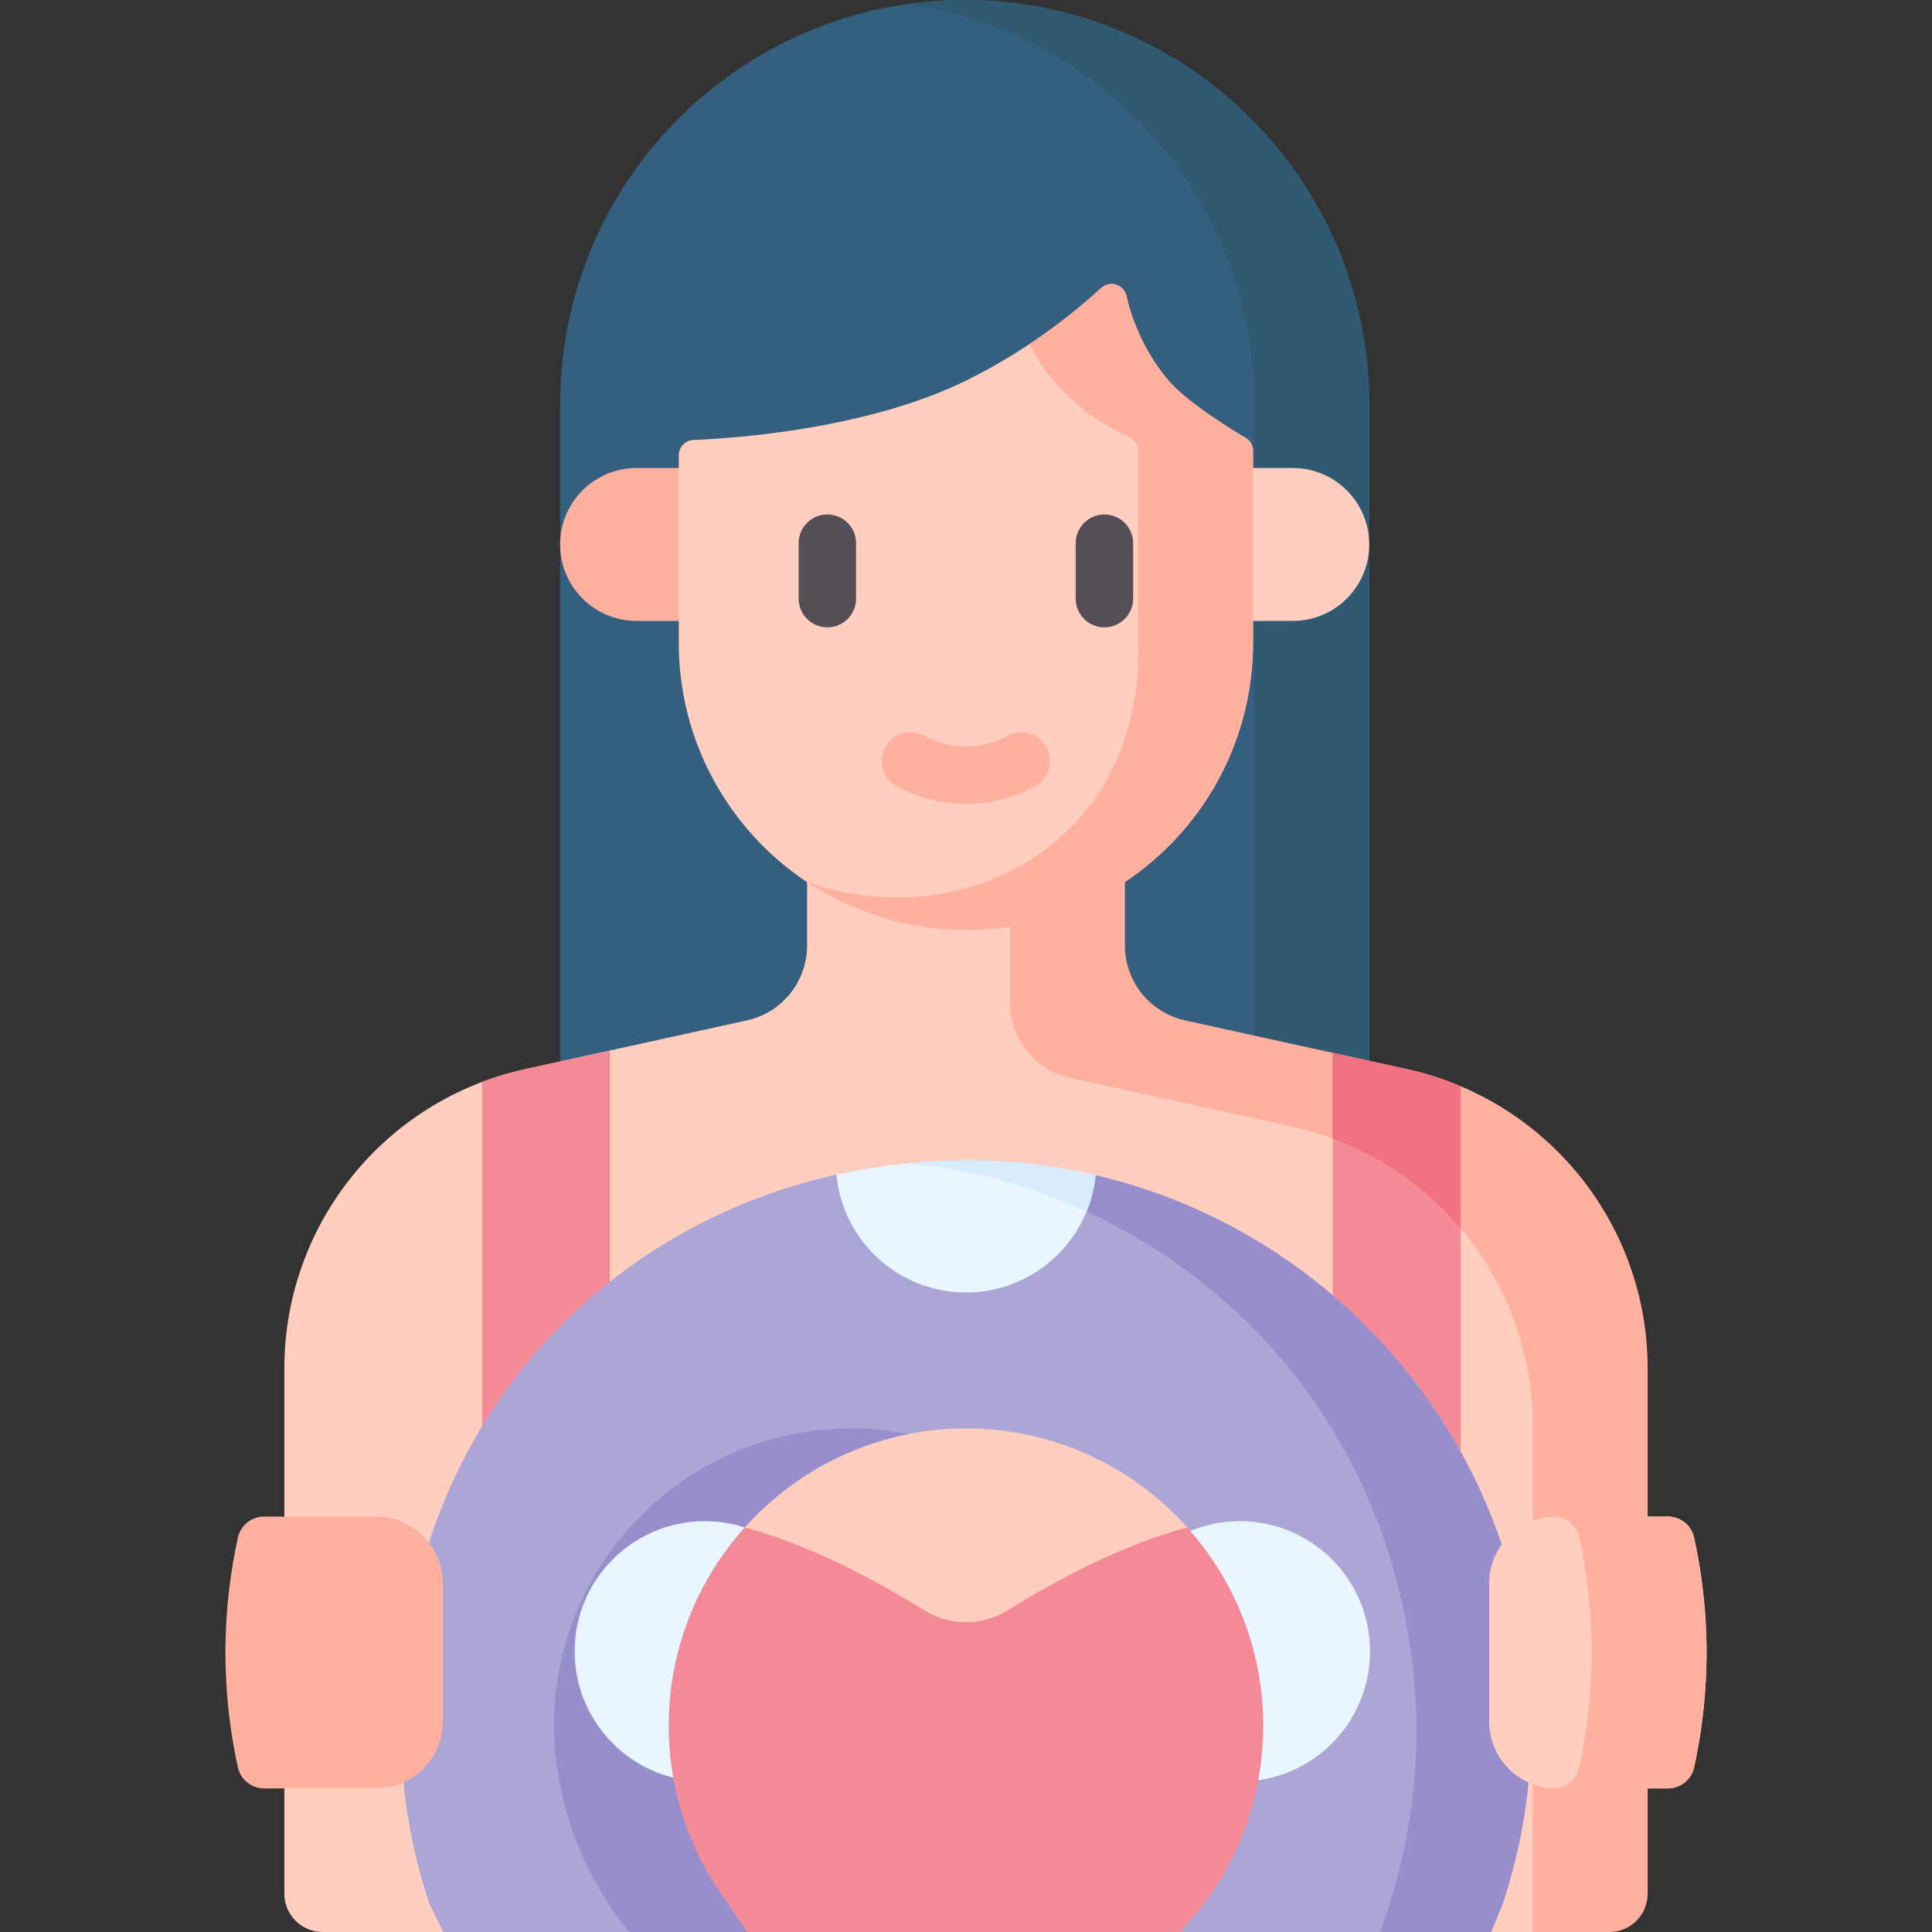<svg id="Layer_1" enable-background="new 0 0 512 512" height="512" viewBox="0 0 512 512" width="512" xmlns="http://www.w3.org/2000/svg"><rect x="0" y="0" width="512" height="512" fill="#333333" stroke="none"/><g><path d="m362.862 298.661h-214.425v-191.448c0-59.212 48-107.213 107.212-107.213 59.212 0 107.213 48.001 107.213 107.213z" fill="#355f7f"/><path d="m255.649 0c-5.169 0-10.25.374-15.223 1.081 52.001 7.393 91.99 52.089 91.99 106.132v191.448h30.446v-191.448c0-59.213-48.001-107.213-107.213-107.213z" fill="#305972"/><g><path d="m342.6 164.552h-25.767v-40.524h25.767c11.191 0 20.262 9.072 20.262 20.262 0 11.19-9.072 20.262-20.262 20.262z" fill="#ffcebf"/></g><path d="m168.699 164.552h25.767v-40.524h-25.767c-11.191 0-20.262 9.072-20.262 20.262 0 11.19 9.071 20.262 20.262 20.262z" fill="#ffb09e"/><path d="m421.646 512v-149.361c0-38.124-26.526-71.113-63.761-79.297l-58.827-12.929c-9.309-2.046-15.94-10.293-15.94-19.824v-61.824h-69.234v61.824c0 9.531-6.632 17.778-15.94 19.824l-58.827 12.929c-37.235 8.184-63.761 41.173-63.761 79.297v139.212c0 5.605 4.544 10.149 10.149 10.149z" fill="#ffcebf"/><g><path d="m372.885 283.342-58.827-12.929c-9.309-2.046-15.94-10.293-15.94-19.824v-61.824l-30.446 15.223v61.824c0 9.531 6.632 17.778 15.94 19.824l58.828 12.929c37.235 8.183 63.761 41.172 63.761 79.297v134.138h20.297c5.605 0 10.149-4.544 10.149-10.149v-139.212c-.001-38.124-26.527-71.113-63.762-79.297z" fill="#ffb09e"/></g><g><path d="m383.237 504.388c9.743-30.098-14.586-98.248-44.27-101.967-23.815-2.984-55.469 14.092-71.944 24.333-6.753 4.198-15.294 4.198-22.047 0-16.475-10.241-48.129-27.317-71.944-24.333-29.684 3.72-54.013 71.87-44.27 101.967v7.612h254.475z" fill="#f58a97"/></g><path d="m161.617 278.397-22.502 4.945c-3.917.861-7.708 2.012-11.37 3.399v107.542h33.871v-115.886z" fill="#f58a97"/><path d="m387.049 287.855c-4.512-1.903-9.241-3.431-14.164-4.512l-19.707-4.332v115.273h33.871z" fill="#f58a97"/><path d="m353.177 301.721c13.391 4.945 24.973 13.246 33.871 23.793v-37.659c-.002-.001-.004-.002-.006-.003-4.554-1.922-9.315-3.441-14.158-4.51l-19.707-4.332z" fill="#f07281"/><path d="m183.779 116.597c-2.178.09-3.896 1.877-3.896 4.056v49.705c0 42.036 34.065 76.113 76.086 76.113 3.924 0 7.778-.297 11.542-.87 5.227-.796 10.279-17.123 15.099-18.926 5.593-2.092 10.874 10.177 15.754 6.895 20.321-13.665 33.691-36.877 33.691-63.212v-50.915c0-1.621-.96-3.08-2.448-3.724-5.163-2.237-13.399-6.768-20.479-15.495-6.311-7.778-9.242-15.854-10.634-21.853-.701-3.019-4.401-4.131-6.687-2.037-8.591 7.866-20.244 16.776-35.273 24.271-26.095 13.015-61.166 15.515-72.755 15.992z" fill="#ffcebf"/><path d="m329.608 115.719c-1.038-.614-15.218-9.011-20.479-15.495-6.311-7.778-9.242-15.854-10.634-21.853-.701-3.019-4.401-4.13-6.688-2.037-5.197 4.759-11.522 9.897-19.03 14.876 1.536 2.958 3.465 6.008 5.905 9.015 7.08 8.726 15.316 13.258 20.479 15.495 1.487.644 2.448 2.103 2.448 3.724v50.915c.238 4.714 1.014 29.405-17.409 48.455-17.36 17.951-44.898 23.789-70.317 14.958 8.059 5.152 19.721 10.799 34.364 12.311 2.685.277 5.264.394 7.722.389 42.021 0 76.086-34.077 76.086-76.113v-50.915c.003-.286-.022-.714-.179-1.193-.493-1.513-1.883-2.304-2.268-2.532z" fill="#ffb09e"/><g><path d="m219.259 166.255c-4.204 0-7.611-3.408-7.611-7.612v-14.689c0-4.204 3.408-7.611 7.611-7.611 4.204 0 7.611 3.408 7.611 7.611v14.689c.001 4.204-3.407 7.612-7.611 7.612z" fill="#554e56"/></g><g><path d="m292.679 166.255c-4.204 0-7.611-3.408-7.611-7.612v-14.689c0-4.204 3.408-7.611 7.611-7.611s7.612 3.408 7.612 7.611v14.689c0 4.204-3.408 7.612-7.612 7.612z" fill="#554e56"/></g><g><path d="m255.969 213.054c-.132 0-.265 0-.398-.002-6.251-.066-12.456-1.693-17.946-4.705-3.686-2.022-5.034-6.649-3.012-10.334 2.021-3.686 6.65-5.036 10.334-3.012 2.302 1.263 6.042 2.779 10.784 2.829 4.936.047 8.857-1.51 11.262-2.83 3.685-2.021 8.312-.673 10.335 3.013 2.022 3.685.673 8.312-3.012 10.334-3.936 2.158-10.29 4.707-18.347 4.707z" fill="#ffb09e"/></g><g><path d="m405.825 457.329c0 16.441-2.649 32.263-7.551 47.059l-3.105 7.612h-82.336l6.323-7.612c9.804-13.143 15.629-29.431 15.629-47.059 0-43.436-35.338-78.784-78.784-78.784-5.216 0-10.311.507-15.243 1.492-36.18 7.114-63.541 39.072-63.541 77.292 0 17.628 5.825 33.917 15.629 47.059l5.114 7.612h-80.499l-3.735-7.612c-4.902-14.797-7.551-30.618-7.551-47.059 0-74.369 49.16-131.313 115.563-146.069 10.991-2.446 22.469-3.735 34.262-3.755 11.803-.02 23.281 1.339 34.302 3.907 66.21 15.456 115.523 74.978 115.523 145.917z" fill="#aca6d6"/><g fill="#978ecb"><path d="m177.216 457.329c0 17.628 5.825 33.917 15.629 47.059l5.115 7.612h-31.227c-5.206-6.434-13.264-18.115-17.374-34.627-.436-1.715-2.588-11.001-2.588-20.044 0-43.436 35.338-78.784 78.784-78.784 5.196 0 10.281.517 15.203 1.492-36.181 7.114-63.542 39.072-63.542 77.292z"/><path d="m290.335 311.456c66.2 15.521 115.49 74.947 115.49 145.873 0 16.441-2.649 32.263-7.551 47.059l-3.105 7.612h-29.421c4.465-12.067 9.854-31.085 9.631-54.671-.142-14.949-2.811-61.024-38.951-100.766-13.523-14.872-29.992-27.011-48.487-35.494.558-1.327 1.122-2.917 1.576-4.747.447-1.802.69-3.448.818-4.866z"/></g><path d="m290.333 311.462c-1.735 17.436-16.441 31.055-34.333 31.055s-32.598-13.619-34.333-31.055c.02-.061.041-.132.071-.203 10.991-2.446 22.469-3.735 34.262-3.755 11.803-.02 23.281 1.339 34.302 3.907.021.021.021.041.031.051z" fill="#eaf6ff"/><path d="m250.515 307.615c.377-.029-3.514.049-9.661.664 16.653 1.689 32.498 6.108 47.085 12.797 1.235-3.015 2.06-6.241 2.394-9.613-.003-.001-.007-.001-.01-.002-2.733-.641-5.496-1.206-8.284-1.695-3.775-.481-12.772-2.659-31.524-2.151z" fill="#d8ecfe"/><g fill="#eaf6ff"><path d="m186.798 403.127c-19.057 0-34.505 15.449-34.505 34.505 0 16.173 11.128 29.741 26.144 33.48-.794-4.478-1.221-9.081-1.221-13.783 0-20.173 7.63-38.595 20.147-52.548-3.33-1.069-6.879-1.654-10.565-1.654z"/><path d="m328.563 403.127c-4.645 0-9.072.924-13.117 2.588 12.03 13.838 19.338 31.884 19.338 51.614 0 4.941-.473 9.77-1.347 14.46 16.748-2.369 29.632-16.755 29.632-34.157-.001-19.056-15.449-34.505-34.506-34.505z"/></g></g><g><path d="m442.021 473.943h-29.641c-9.793 0-17.732-7.939-17.732-17.732v-36.572c0-9.793 7.939-17.733 17.733-17.733h29.639c3.347 0 6.231 2.332 6.946 5.602 1.96 8.961 3.525 20.252 3.264 33.272-.212 10.557-1.576 19.854-3.263 27.562-.716 3.268-3.6 5.601-6.946 5.601z" fill="#ffcebf"/><g fill="#ffb09e"><path d="m448.966 407.507c-.715-3.27-3.599-5.602-6.946-5.602h-29.64c-.172 0-.339.021-.51.025 3.217.136 5.955 2.405 6.649 5.576 1.96 8.961 3.525 20.252 3.264 33.272-.212 10.557-1.576 19.853-3.263 27.562-.694 3.17-3.432 5.441-6.649 5.576.171.005.337.026.509.026h29.641c3.347 0 6.23-2.332 6.946-5.602 1.687-7.709 3.051-17.005 3.263-27.562.261-13.019-1.304-24.31-3.264-33.271z"/><path d="m69.979 473.943h29.641c9.793 0 17.732-7.939 17.732-17.732v-36.572c0-9.793-7.939-17.733-17.733-17.733h-29.639c-3.347 0-6.231 2.332-6.946 5.602-1.96 8.961-3.525 20.252-3.264 33.272.212 10.557 1.576 19.854 3.263 27.562.716 3.268 3.6 5.601 6.946 5.601z"/></g></g></g></svg>